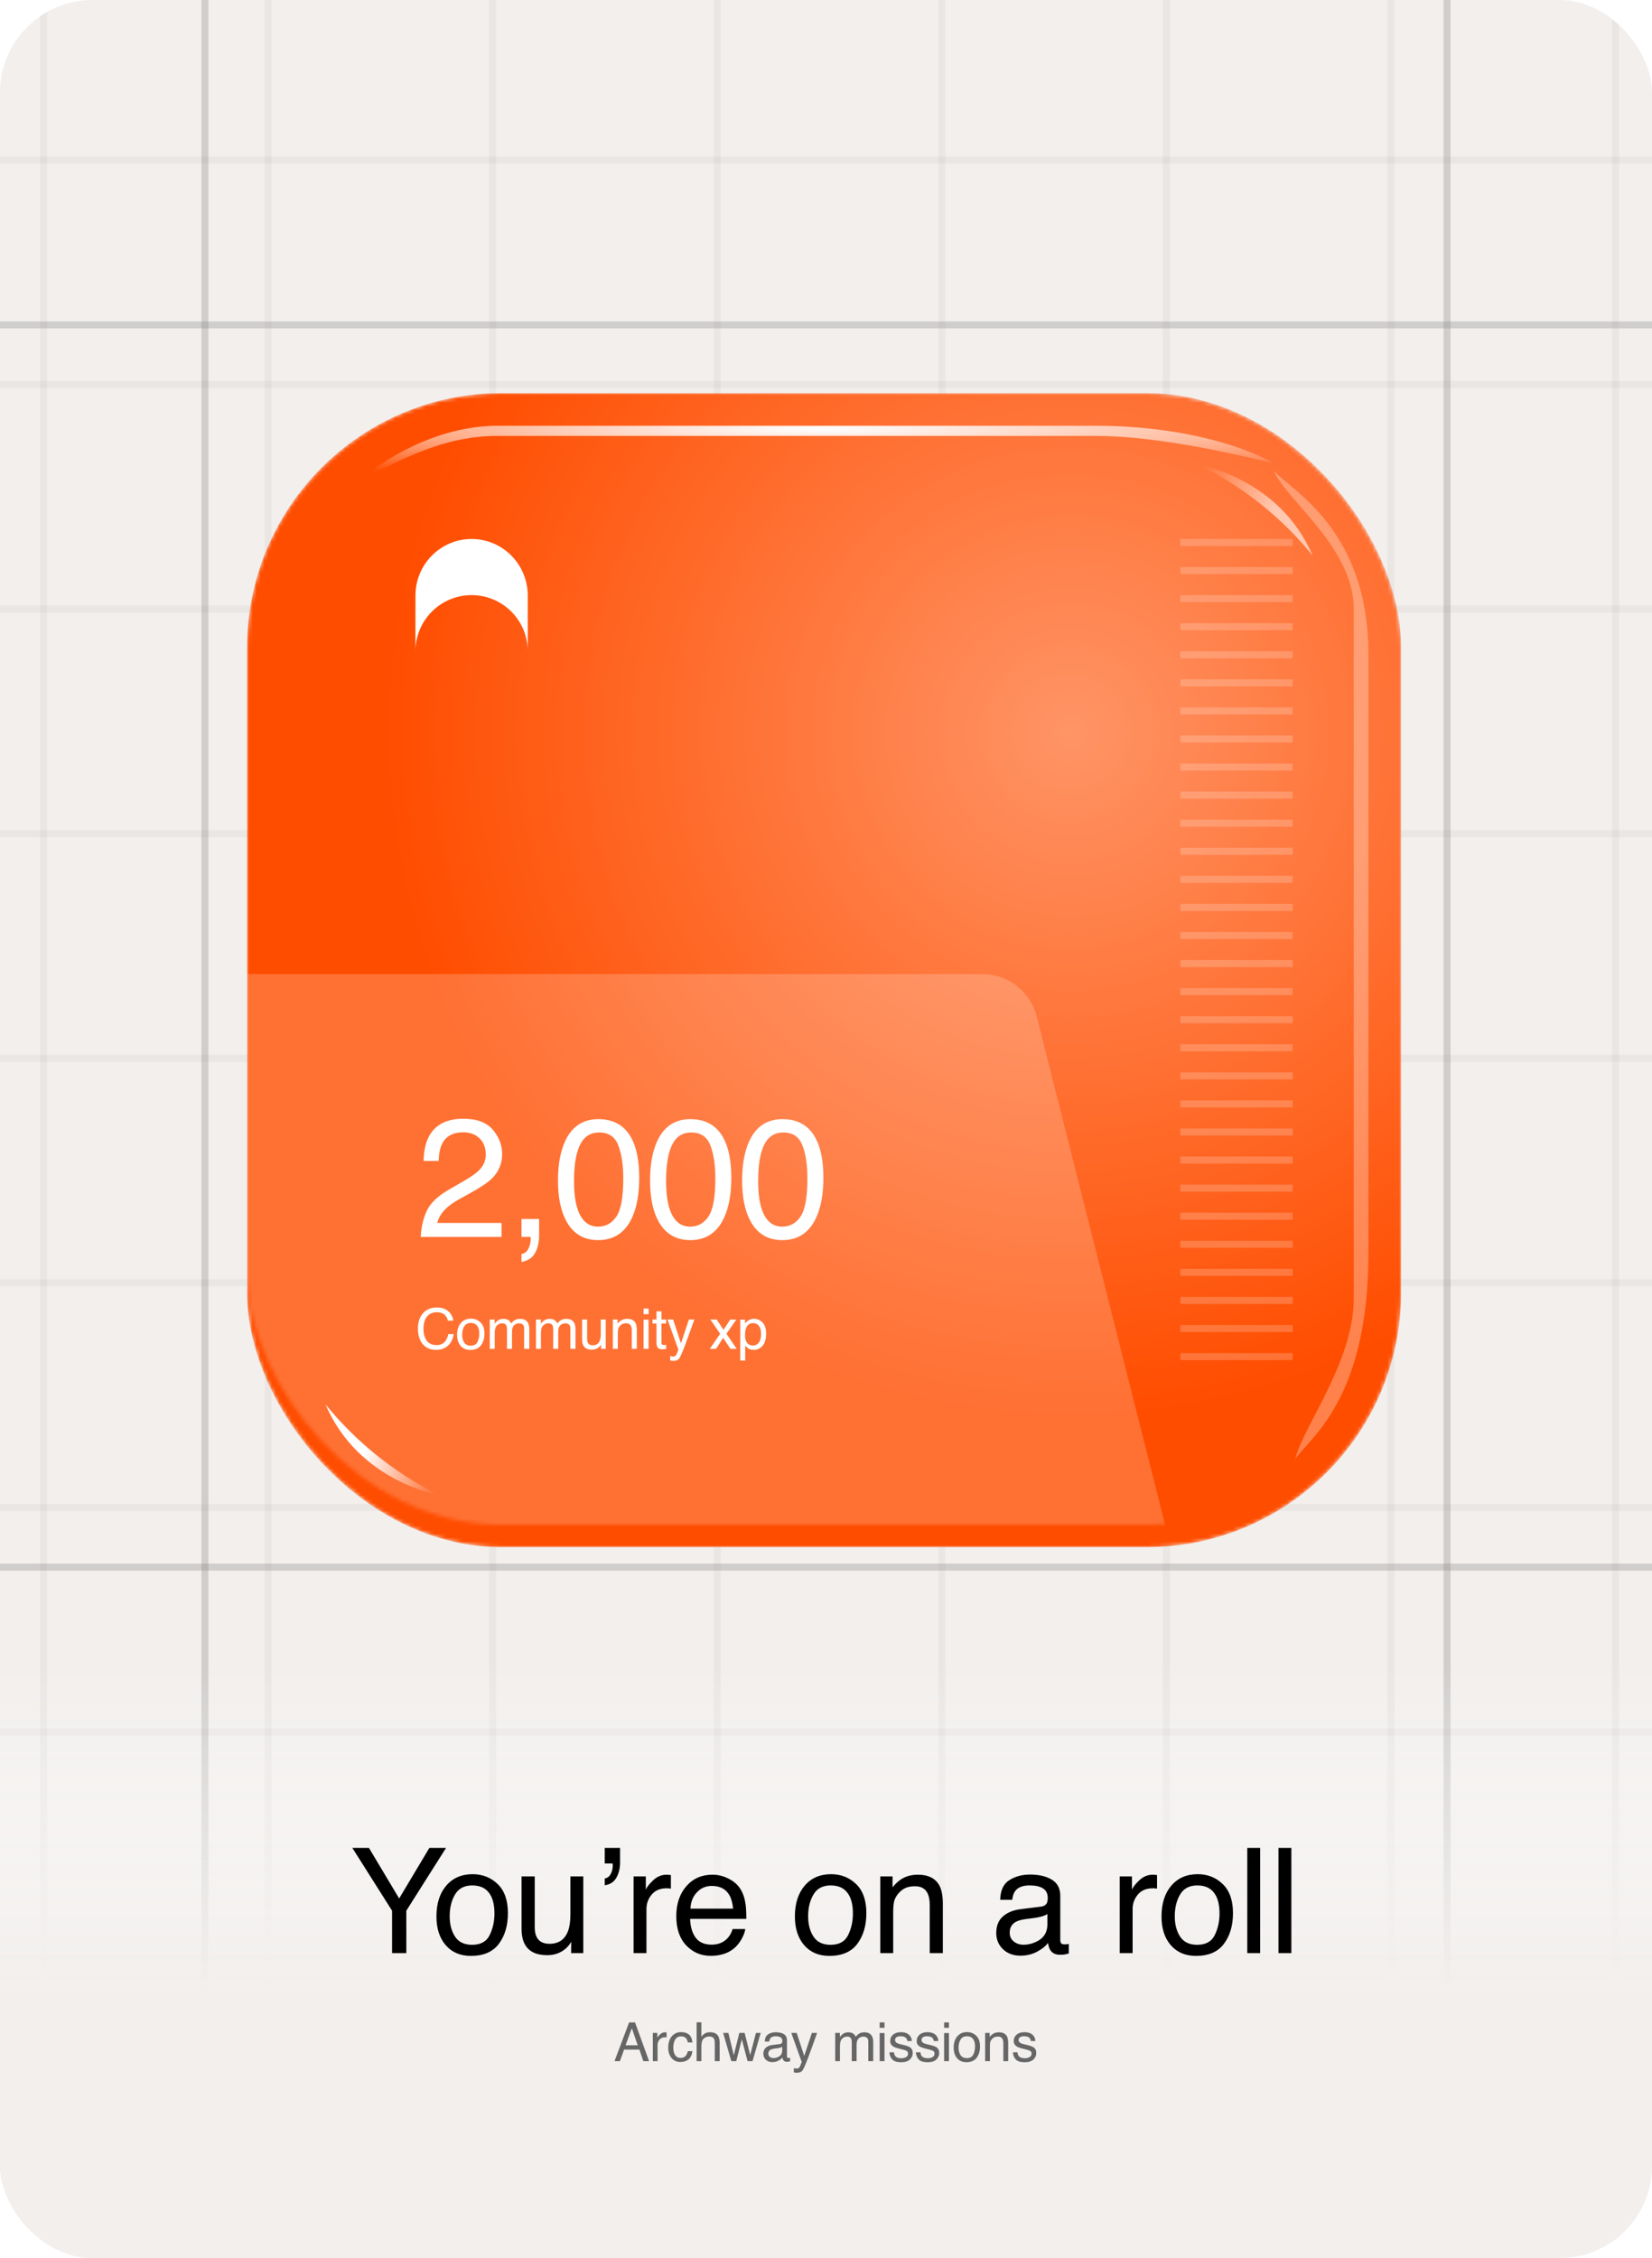 <svg width="428" height="585" viewBox="0 0 428 585" fill="none" xmlns="http://www.w3.org/2000/svg">
<g clip-path="url(#clip0_1501_42355)">
<rect width="428" height="585" rx="24" fill="#F2EFED"/>
<line opacity="0.08" x1="572.182" y1="41.455" x2="-144.182" y2="41.455" stroke="#7F7F7F" stroke-width="1.818"/>
<line opacity="0.08" x1="572.182" y1="99.637" x2="-144.182" y2="99.637" stroke="#7F7F7F" stroke-width="1.818"/>
<line opacity="0.08" x1="572.182" y1="157.819" x2="-144.182" y2="157.819" stroke="#7F7F7F" stroke-width="1.818"/>
<line opacity="0.08" x1="572.182" y1="216" x2="-144.182" y2="216" stroke="#7F7F7F" stroke-width="1.818"/>
<line opacity="0.08" x1="572.182" y1="274.183" x2="-144.182" y2="274.182" stroke="#7F7F7F" stroke-width="1.818"/>
<line opacity="0.08" x1="572.182" y1="332.364" x2="-144.182" y2="332.364" stroke="#7F7F7F" stroke-width="1.818"/>
<line opacity="0.08" x1="572.182" y1="390.546" x2="-144.182" y2="390.546" stroke="#7F7F7F" stroke-width="1.818"/>
<line opacity="0.08" x1="572.182" y1="448.728" x2="-144.182" y2="448.728" stroke="#7F7F7F" stroke-width="1.818"/>
<line opacity="0.08" x1="572.182" y1="506.91" x2="-144.182" y2="506.91" stroke="#7F7F7F" stroke-width="1.818"/>
<line opacity="0.08" x1="11.272" y1="-114" x2="11.272" y2="602.364" stroke="#7F7F7F" stroke-width="1.818"/>
<line opacity="0.08" x1="69.455" y1="-114" x2="69.455" y2="602.364" stroke="#7F7F7F" stroke-width="1.818"/>
<line opacity="0.08" x1="127.637" y1="-114" x2="127.637" y2="602.364" stroke="#7F7F7F" stroke-width="1.818"/>
<line opacity="0.08" x1="185.818" y1="-114" x2="185.818" y2="602.364" stroke="#7F7F7F" stroke-width="1.818"/>
<line opacity="0.08" x1="244" y1="-114" x2="244" y2="602.364" stroke="#7F7F7F" stroke-width="1.818"/>
<line opacity="0.08" x1="302.182" y1="-114" x2="302.182" y2="602.364" stroke="#7F7F7F" stroke-width="1.818"/>
<line opacity="0.08" x1="360.364" y1="-114" x2="360.364" y2="602.364" stroke="#7F7F7F" stroke-width="1.818"/>
<line opacity="0.08" x1="418.546" y1="-114" x2="418.546" y2="602.364" stroke="#7F7F7F" stroke-width="1.818"/>
<line opacity="0.3" x1="-141.454" y1="84.182" x2="574.909" y2="84.182" stroke="#7F7F7F" stroke-width="1.818"/>
<line opacity="0.3" x1="-141.454" y1="406" x2="574.909" y2="406" stroke="#7F7F7F" stroke-width="1.818"/>
<line opacity="0.3" x1="53.091" y1="604.182" x2="53.091" y2="-112.182" stroke="#7F7F7F" stroke-width="1.818"/>
<line opacity="0.3" x1="374.909" y1="604.182" x2="374.909" y2="-112.182" stroke="#7F7F7F" stroke-width="1.818"/>
<g filter="url(#filter0_dii_1501_42355)">
<mask id="mask0_1501_42355" style="mask-type:alpha" maskUnits="userSpaceOnUse" x="64" y="96" width="299" height="299">
<rect x="64" y="96" width="299" height="299" rx="65.99" fill="#FF4D00"/>
</mask>
<g mask="url(#mask0_1501_42355)">
<rect x="64" y="96" width="299" height="299" rx="65.99" fill="#FF4D00"/>
<rect x="64" y="96" width="299" height="299" rx="65.99" fill="url(#paint0_radial_1501_42355)" fill-opacity="0.4"/>
<g opacity="0.3" filter="url(#filter1_f_1501_42355)">
<path d="M354.533 163.742C354.533 131.331 334.58 121.209 330.006 116.147C333.315 123.837 350.737 136.003 350.737 152.062L350.737 330.47C350.737 347.055 337.5 363.854 335.554 372.225C338.766 367.066 354.533 357.333 354.533 318.79L354.533 163.742Z" fill="white"/>
</g>
<g filter="url(#filter2_f_1501_42355)">
<path d="M128.823 104.468C112.939 104.468 98.845 113.617 93.784 118.191C101.473 114.882 113.348 107.096 128.823 107.096H283.871C300.456 107.096 321.343 112.157 329.714 114.104C324.555 110.892 308.165 104.468 283.871 104.468H128.823Z" fill="url(#paint1_radial_1501_42355)"/>
</g>
<g filter="url(#filter3_f_1501_42355)">
<path d="M84.337 358.001C92.908 378.065 113.742 381.484 113.742 381.484L112.782 380.996C101.796 375.405 92.106 367.572 84.337 358.001Z" fill="url(#paint2_linear_1501_42355)"/>
</g>
<g opacity="0.6" filter="url(#filter4_f_1501_42355)">
<path d="M340.084 138.104C331.513 118.041 310.679 114.621 310.679 114.621L311.639 115.11C322.625 120.7 332.315 128.534 340.084 138.104Z" fill="url(#paint3_linear_1501_42355)"/>
</g>
</g>
</g>
<line x1="334.909" y1="140.545" x2="305.818" y2="140.545" stroke="white" stroke-opacity="0.2" stroke-width="1.818"/>
<line x1="334.909" y1="147.818" x2="305.818" y2="147.818" stroke="white" stroke-opacity="0.2" stroke-width="1.818"/>
<line x1="334.909" y1="155.091" x2="305.818" y2="155.091" stroke="white" stroke-opacity="0.2" stroke-width="1.818"/>
<line x1="334.909" y1="162.363" x2="305.818" y2="162.363" stroke="white" stroke-opacity="0.2" stroke-width="1.818"/>
<line x1="334.909" y1="169.636" x2="305.818" y2="169.636" stroke="white" stroke-opacity="0.2" stroke-width="1.818"/>
<line x1="334.909" y1="176.909" x2="305.818" y2="176.909" stroke="white" stroke-opacity="0.2" stroke-width="1.818"/>
<line x1="334.909" y1="184.182" x2="305.818" y2="184.182" stroke="white" stroke-opacity="0.2" stroke-width="1.818"/>
<line x1="334.909" y1="191.455" x2="305.818" y2="191.454" stroke="white" stroke-opacity="0.2" stroke-width="1.818"/>
<line x1="334.909" y1="198.727" x2="305.818" y2="198.727" stroke="white" stroke-opacity="0.2" stroke-width="1.818"/>
<line x1="334.909" y1="206" x2="305.818" y2="206" stroke="white" stroke-opacity="0.2" stroke-width="1.818"/>
<line x1="334.909" y1="213.272" x2="305.818" y2="213.272" stroke="white" stroke-opacity="0.2" stroke-width="1.818"/>
<line x1="334.909" y1="220.545" x2="305.818" y2="220.545" stroke="white" stroke-opacity="0.2" stroke-width="1.818"/>
<line x1="334.909" y1="227.818" x2="305.818" y2="227.818" stroke="white" stroke-opacity="0.2" stroke-width="1.818"/>
<line x1="334.909" y1="235.091" x2="305.818" y2="235.091" stroke="white" stroke-opacity="0.2" stroke-width="1.818"/>
<line x1="334.909" y1="242.363" x2="305.818" y2="242.363" stroke="white" stroke-opacity="0.2" stroke-width="1.818"/>
<line x1="334.909" y1="249.636" x2="305.818" y2="249.636" stroke="white" stroke-opacity="0.2" stroke-width="1.818"/>
<line x1="334.909" y1="256.909" x2="305.818" y2="256.909" stroke="white" stroke-opacity="0.2" stroke-width="1.818"/>
<line x1="334.909" y1="264.182" x2="305.818" y2="264.182" stroke="white" stroke-opacity="0.2" stroke-width="1.818"/>
<line x1="334.909" y1="271.455" x2="305.818" y2="271.454" stroke="white" stroke-opacity="0.2" stroke-width="1.818"/>
<line x1="334.909" y1="278.727" x2="305.818" y2="278.727" stroke="white" stroke-opacity="0.2" stroke-width="1.818"/>
<line x1="334.909" y1="286" x2="305.818" y2="286" stroke="white" stroke-opacity="0.2" stroke-width="1.818"/>
<line x1="334.909" y1="293.272" x2="305.818" y2="293.272" stroke="white" stroke-opacity="0.2" stroke-width="1.818"/>
<line x1="334.909" y1="300.545" x2="305.818" y2="300.545" stroke="white" stroke-opacity="0.2" stroke-width="1.818"/>
<line x1="334.909" y1="307.818" x2="305.818" y2="307.818" stroke="white" stroke-opacity="0.2" stroke-width="1.818"/>
<line x1="334.909" y1="315.091" x2="305.818" y2="315.091" stroke="white" stroke-opacity="0.2" stroke-width="1.818"/>
<line x1="334.909" y1="322.363" x2="305.818" y2="322.363" stroke="white" stroke-opacity="0.2" stroke-width="1.818"/>
<line x1="334.909" y1="329.636" x2="305.818" y2="329.636" stroke="white" stroke-opacity="0.2" stroke-width="1.818"/>
<line x1="334.909" y1="336.909" x2="305.818" y2="336.909" stroke="white" stroke-opacity="0.2" stroke-width="1.818"/>
<line x1="334.909" y1="344.182" x2="305.818" y2="344.182" stroke="white" stroke-opacity="0.2" stroke-width="1.818"/>
<line x1="334.909" y1="351.455" x2="305.818" y2="351.454" stroke="white" stroke-opacity="0.2" stroke-width="1.818"/>
<mask id="mask1_1501_42355" style="mask-type:alpha" maskUnits="userSpaceOnUse" x="64" y="95" width="299" height="300">
<rect x="64" y="95" width="299" height="300" rx="65.64" fill="url(#paint4_linear_1501_42355)"/>
<rect x="64" y="95" width="299" height="300" rx="65.64" fill="url(#paint5_radial_1501_42355)" fill-opacity="0.5"/>
</mask>
<g mask="url(#mask1_1501_42355)">
<g filter="url(#filter5_b_1501_42355)">
<path d="M268.592 263.347C266.961 256.888 261.151 252.363 254.489 252.363H34.909C26.875 252.363 20.363 258.876 20.363 266.909V414.181C20.363 422.215 26.875 428.727 34.909 428.727H291.687C301.165 428.727 308.111 419.808 305.79 410.619L268.592 263.347Z" fill="white" fill-opacity="0.2"/>
</g>
</g>
<path d="M109 320.455C109.142 317.827 109.682 315.54 110.62 313.594C111.571 311.648 113.418 309.879 116.159 308.288L120.25 305.923C122.083 304.858 123.368 303.949 124.107 303.196C125.272 302.017 125.854 300.668 125.854 299.148C125.854 297.372 125.321 295.966 124.256 294.929C123.191 293.878 121.77 293.352 119.995 293.352C117.367 293.352 115.549 294.347 114.54 296.335C114 297.401 113.702 298.878 113.645 300.767H109.746C109.789 298.111 110.279 295.945 111.216 294.269C112.878 291.314 115.811 289.837 120.016 289.837C123.51 289.837 126.06 290.781 127.665 292.671C129.284 294.56 130.094 296.662 130.094 298.977C130.094 301.421 129.235 303.509 127.516 305.242C126.522 306.25 124.739 307.472 122.168 308.906L119.249 310.526C117.857 311.293 116.763 312.024 115.968 312.72C114.547 313.956 113.652 315.327 113.283 316.832H129.945V320.455H109ZM135.112 324.908C136.092 324.737 136.781 324.048 137.179 322.841C137.392 322.202 137.499 321.584 137.499 320.987C137.499 320.888 137.492 320.795 137.477 320.71C137.477 320.639 137.463 320.554 137.435 320.455H135.112V315.81H139.672V320.114C139.672 321.804 139.331 323.288 138.649 324.567C137.967 325.845 136.788 326.634 135.112 326.932V324.908ZM155.003 289.943C158.951 289.943 161.807 291.57 163.568 294.822C164.932 297.337 165.613 300.781 165.613 305.156C165.613 309.304 164.996 312.734 163.76 315.447C161.97 319.34 159.044 321.286 154.981 321.286C151.317 321.286 148.589 319.695 146.799 316.513C145.308 313.857 144.562 310.291 144.562 305.817C144.562 302.351 145.01 299.375 145.905 296.889C147.581 292.259 150.613 289.943 155.003 289.943ZM154.96 317.791C156.949 317.791 158.532 316.911 159.711 315.149C160.89 313.388 161.48 310.107 161.48 305.305C161.48 301.84 161.054 298.992 160.201 296.761C159.349 294.517 157.694 293.395 155.237 293.395C152.978 293.395 151.324 294.46 150.273 296.591C149.236 298.707 148.717 301.832 148.717 305.966C148.717 309.077 149.051 311.577 149.719 313.466C150.741 316.349 152.488 317.791 154.96 317.791ZM178.856 289.943C182.805 289.943 185.66 291.57 187.421 294.822C188.785 297.337 189.467 300.781 189.467 305.156C189.467 309.304 188.849 312.734 187.613 315.447C185.823 319.34 182.897 321.286 178.835 321.286C175.17 321.286 172.443 319.695 170.653 316.513C169.161 313.857 168.416 310.291 168.416 305.817C168.416 302.351 168.863 299.375 169.758 296.889C171.434 292.259 174.467 289.943 178.856 289.943ZM178.813 317.791C180.802 317.791 182.386 316.911 183.565 315.149C184.744 313.388 185.333 310.107 185.333 305.305C185.333 301.84 184.907 298.992 184.055 296.761C183.203 294.517 181.548 293.395 179.09 293.395C176.832 293.395 175.177 294.46 174.126 296.591C173.089 298.707 172.571 301.832 172.571 305.966C172.571 309.077 172.904 311.577 173.572 313.466C174.595 316.349 176.342 317.791 178.813 317.791ZM202.709 289.943C206.658 289.943 209.513 291.57 211.275 294.822C212.638 297.337 213.32 300.781 213.32 305.156C213.32 309.304 212.702 312.734 211.467 315.447C209.677 319.34 206.751 321.286 202.688 321.286C199.023 321.286 196.296 319.695 194.506 316.513C193.015 313.857 192.269 310.291 192.269 305.817C192.269 302.351 192.717 299.375 193.611 296.889C195.288 292.259 198.32 289.943 202.709 289.943ZM202.667 317.791C204.655 317.791 206.239 316.911 207.418 315.149C208.597 313.388 209.187 310.107 209.187 305.305C209.187 301.84 208.761 298.992 207.908 296.761C207.056 294.517 205.401 293.395 202.944 293.395C200.685 293.395 199.03 294.46 197.979 296.591C196.942 298.707 196.424 301.832 196.424 305.966C196.424 309.077 196.758 311.577 197.425 313.466C198.448 316.349 200.195 317.791 202.667 317.791Z" fill="white"/>
<path d="M113.141 338.737C114.462 338.737 115.487 339.085 116.216 339.781C116.945 340.477 117.35 341.268 117.431 342.153H116.053C115.897 341.481 115.584 340.948 115.115 340.555C114.651 340.162 113.998 339.966 113.155 339.966C112.128 339.966 111.297 340.328 110.662 341.053C110.033 341.772 109.718 342.878 109.718 344.369C109.718 345.591 110.002 346.583 110.57 347.345C111.143 348.103 111.995 348.482 113.127 348.482C114.168 348.482 114.962 348.081 115.506 347.281C115.795 346.86 116.01 346.306 116.152 345.619H117.53C117.407 346.718 117 347.639 116.309 348.382C115.48 349.277 114.363 349.724 112.956 349.724C111.744 349.724 110.726 349.358 109.902 348.624C108.818 347.653 108.276 346.154 108.276 344.128C108.276 342.589 108.683 341.327 109.498 340.342C110.378 339.272 111.593 338.737 113.141 338.737ZM121.959 348.631C122.806 348.631 123.386 348.311 123.699 347.672C124.016 347.028 124.175 346.313 124.175 345.527C124.175 344.817 124.061 344.239 123.834 343.794C123.474 343.093 122.853 342.743 121.973 342.743C121.192 342.743 120.623 343.041 120.268 343.638C119.913 344.234 119.736 344.954 119.736 345.797C119.736 346.607 119.913 347.281 120.268 347.821C120.623 348.361 121.187 348.631 121.959 348.631ZM122.008 341.628C122.988 341.628 123.817 341.955 124.494 342.608C125.171 343.261 125.51 344.223 125.51 345.492C125.51 346.718 125.211 347.731 124.615 348.531C124.018 349.331 123.093 349.732 121.838 349.732C120.791 349.732 119.96 349.379 119.345 348.673C118.729 347.963 118.422 347.011 118.422 345.818C118.422 344.54 118.746 343.522 119.395 342.764C120.043 342.007 120.915 341.628 122.008 341.628ZM126.891 341.848H128.155V342.928C128.458 342.554 128.733 342.281 128.979 342.111C129.401 341.822 129.879 341.678 130.414 341.678C131.02 341.678 131.508 341.827 131.877 342.125C132.085 342.295 132.275 342.546 132.445 342.878C132.729 342.471 133.063 342.17 133.447 341.976C133.83 341.777 134.261 341.678 134.739 341.678C135.762 341.678 136.458 342.047 136.827 342.786C137.026 343.183 137.126 343.718 137.126 344.391V349.455H135.798V344.17C135.798 343.664 135.67 343.316 135.414 343.126C135.163 342.937 134.855 342.842 134.491 342.842C133.989 342.842 133.556 343.01 133.191 343.347C132.831 343.683 132.651 344.244 132.651 345.03V349.455H131.351V344.49C131.351 343.974 131.29 343.598 131.167 343.361C130.973 343.006 130.61 342.828 130.08 342.828C129.597 342.828 129.157 343.015 128.759 343.389C128.366 343.763 128.17 344.44 128.17 345.42V349.455H126.891V341.848ZM138.862 341.848H140.126V342.928C140.43 342.554 140.704 342.281 140.95 342.111C141.372 341.822 141.85 341.678 142.385 341.678C142.991 341.678 143.479 341.827 143.848 342.125C144.056 342.295 144.246 342.546 144.416 342.878C144.7 342.471 145.034 342.17 145.418 341.976C145.801 341.777 146.232 341.678 146.71 341.678C147.733 341.678 148.429 342.047 148.798 342.786C148.997 343.183 149.097 343.718 149.097 344.391V349.455H147.769V344.17C147.769 343.664 147.641 343.316 147.385 343.126C147.134 342.937 146.826 342.842 146.462 342.842C145.96 342.842 145.527 343.01 145.162 343.347C144.802 343.683 144.622 344.244 144.622 345.03V349.455H143.323V344.49C143.323 343.974 143.261 343.598 143.138 343.361C142.944 343.006 142.582 342.828 142.051 342.828C141.568 342.828 141.128 343.015 140.73 343.389C140.337 343.763 140.141 344.44 140.141 345.42V349.455H138.862V341.848ZM152.112 341.848V346.898C152.112 347.286 152.173 347.603 152.296 347.849C152.524 348.304 152.947 348.531 153.568 348.531C154.458 348.531 155.064 348.134 155.386 347.338C155.561 346.912 155.649 346.327 155.649 345.584V341.848H156.927V349.455H155.72L155.734 348.332C155.568 348.621 155.362 348.865 155.116 349.064C154.628 349.462 154.036 349.661 153.34 349.661C152.256 349.661 151.517 349.298 151.125 348.574C150.911 348.186 150.805 347.667 150.805 347.019V341.848H152.112ZM158.784 341.848H159.999V342.928C160.359 342.483 160.74 342.163 161.142 341.969C161.545 341.775 161.992 341.678 162.485 341.678C163.564 341.678 164.293 342.054 164.672 342.807C164.881 343.219 164.985 343.808 164.985 344.575V349.455H163.685V344.661C163.685 344.197 163.616 343.822 163.479 343.538C163.252 343.065 162.84 342.828 162.243 342.828C161.94 342.828 161.692 342.859 161.498 342.92C161.147 343.025 160.839 343.233 160.574 343.545C160.361 343.796 160.221 344.057 160.155 344.327C160.094 344.592 160.063 344.973 160.063 345.47V349.455H158.784V341.848ZM166.736 341.884H168.035V349.455H166.736V341.884ZM166.736 339.021H168.035V340.47H166.736V339.021ZM170.084 339.724H171.377V341.848H172.592V342.892H171.377V347.857C171.377 348.122 171.467 348.299 171.647 348.389C171.746 348.441 171.912 348.467 172.144 348.467C172.206 348.467 172.272 348.467 172.343 348.467C172.414 348.463 172.497 348.456 172.592 348.446V349.455C172.445 349.497 172.291 349.528 172.13 349.547C171.974 349.566 171.803 349.575 171.619 349.575C171.022 349.575 170.617 349.424 170.404 349.121C170.191 348.813 170.084 348.415 170.084 347.928V342.892H169.055V341.848H170.084V339.724ZM178.483 341.848H179.896C179.716 342.336 179.316 343.448 178.696 345.186C178.232 346.493 177.844 347.558 177.531 348.382C176.793 350.323 176.272 351.507 175.969 351.933C175.666 352.359 175.145 352.572 174.406 352.572C174.226 352.572 174.087 352.565 173.987 352.551C173.893 352.537 173.774 352.511 173.632 352.473V351.308C173.855 351.37 174.016 351.408 174.115 351.422C174.215 351.436 174.302 351.443 174.378 351.443C174.615 351.443 174.787 351.403 174.896 351.322C175.01 351.247 175.105 351.152 175.18 351.038C175.204 351.001 175.289 350.806 175.436 350.456C175.583 350.106 175.689 349.845 175.756 349.675L172.943 341.848H174.392L176.43 348.041L178.483 341.848ZM184.037 341.848H185.692L187.439 344.526L189.208 341.848L190.763 341.884L188.199 345.555L190.877 349.455H189.243L187.354 346.599L185.522 349.455H183.902L186.58 345.555L184.037 341.848ZM195.099 348.595C195.696 348.595 196.191 348.347 196.584 347.849C196.981 347.348 197.18 346.599 197.18 345.605C197.18 344.999 197.093 344.478 196.917 344.043C196.586 343.205 195.98 342.786 195.099 342.786C194.214 342.786 193.608 343.228 193.281 344.114C193.106 344.587 193.018 345.188 193.018 345.918C193.018 346.505 193.106 347.004 193.281 347.416C193.612 348.202 194.219 348.595 195.099 348.595ZM191.79 341.884H193.032V342.892C193.288 342.546 193.567 342.279 193.871 342.09C194.301 341.805 194.808 341.663 195.39 341.663C196.252 341.663 196.984 341.995 197.585 342.658C198.186 343.316 198.487 344.258 198.487 345.484C198.487 347.142 198.054 348.325 197.187 349.036C196.638 349.485 195.999 349.71 195.27 349.71C194.697 349.71 194.216 349.585 193.828 349.334C193.601 349.192 193.347 348.948 193.068 348.602V352.487H191.79V341.884Z" fill="white"/>
<path d="M107.637 154.299C107.637 146.201 114.149 139.637 122.182 139.637C130.215 139.637 136.728 146.201 136.728 154.299V168.713C136.72 160.687 130.211 154.182 122.182 154.182C114.149 154.182 107.637 160.694 107.637 168.728L107.637 154.299Z" fill="white"/>
<rect width="428" height="154" transform="translate(0 431)" fill="url(#paint6_linear_1501_42355)"/>
<path d="M91.279 478.743H95.584L103.414 491.843L111.244 478.743H115.567L105.27 495.016V506H101.577V495.016L91.279 478.743ZM122.312 503.848C124.527 503.848 126.042 503.013 126.858 501.343C127.687 499.66 128.101 497.793 128.101 495.739C128.101 493.884 127.805 492.375 127.211 491.212C126.271 489.381 124.65 488.466 122.349 488.466C120.308 488.466 118.824 489.245 117.896 490.804C116.969 492.362 116.505 494.243 116.505 496.444C116.505 498.56 116.969 500.322 117.896 501.732C118.824 503.143 120.296 503.848 122.312 503.848ZM122.442 485.553C125.003 485.553 127.168 486.406 128.936 488.113C130.705 489.82 131.59 492.331 131.59 495.646C131.59 498.85 130.81 501.497 129.252 503.588C127.693 505.678 125.275 506.724 121.997 506.724C119.263 506.724 117.092 505.802 115.484 503.959C113.876 502.104 113.072 499.617 113.072 496.5C113.072 493.16 113.919 490.501 115.614 488.521C117.309 486.542 119.585 485.553 122.442 485.553ZM138.539 486.128V499.32C138.539 500.335 138.7 501.163 139.021 501.807C139.615 502.994 140.722 503.588 142.343 503.588C144.668 503.588 146.251 502.549 147.093 500.471C147.55 499.357 147.779 497.83 147.779 495.888V486.128H151.119V506H147.965L148.002 503.068C147.569 503.823 147.031 504.46 146.387 504.979C145.113 506.019 143.567 506.538 141.749 506.538C138.916 506.538 136.986 505.592 135.96 503.699C135.403 502.685 135.125 501.33 135.125 499.636V486.128H138.539ZM156.676 486.666C157.357 486.555 157.87 486.171 158.216 485.516C158.575 484.86 158.755 484.105 158.755 483.252C158.755 483.165 158.748 483.091 158.736 483.029C158.736 482.955 158.724 482.875 158.699 482.788H156.676V478.743H160.647V482.473C160.647 484.056 160.319 485.404 159.664 486.518C159.008 487.618 158.012 488.249 156.676 488.41V486.666ZM164.145 486.128H167.318V489.561C167.578 488.893 168.215 488.082 169.229 487.13C170.243 486.165 171.412 485.683 172.736 485.683C172.798 485.683 172.903 485.689 173.051 485.701C173.2 485.714 173.453 485.738 173.812 485.775V489.301C173.614 489.264 173.429 489.239 173.255 489.227C173.095 489.214 172.915 489.208 172.717 489.208C171.035 489.208 169.742 489.752 168.839 490.841C167.936 491.917 167.485 493.16 167.485 494.57V506H164.145V486.128ZM184.602 485.683C186.012 485.683 187.379 486.017 188.703 486.685C190.026 487.34 191.034 488.194 191.727 489.245C192.395 490.247 192.84 491.416 193.063 492.752C193.261 493.667 193.36 495.127 193.36 497.131H178.794C178.856 499.147 179.332 500.768 180.223 501.992C181.114 503.204 182.493 503.811 184.361 503.811C186.105 503.811 187.496 503.235 188.536 502.085C189.129 501.417 189.55 500.644 189.797 499.766H193.081C192.995 500.495 192.704 501.312 192.209 502.215C191.727 503.105 191.183 503.835 190.577 504.404C189.562 505.394 188.307 506.062 186.81 506.408C186.006 506.606 185.097 506.705 184.082 506.705C181.608 506.705 179.512 505.808 177.792 504.015C176.073 502.209 175.213 499.685 175.213 496.444C175.213 493.253 176.079 490.661 177.811 488.67C179.543 486.678 181.806 485.683 184.602 485.683ZM189.927 494.478C189.791 493.03 189.476 491.874 188.981 491.008C188.065 489.4 186.538 488.596 184.398 488.596C182.864 488.596 181.578 489.152 180.538 490.266C179.499 491.367 178.949 492.771 178.887 494.478H189.927ZM215.181 503.848C217.395 503.848 218.91 503.013 219.727 501.343C220.555 499.66 220.97 497.793 220.97 495.739C220.97 493.884 220.673 492.375 220.079 491.212C219.139 489.381 217.519 488.466 215.218 488.466C213.177 488.466 211.693 489.245 210.765 490.804C209.837 492.362 209.373 494.243 209.373 496.444C209.373 498.56 209.837 500.322 210.765 501.732C211.693 503.143 213.165 503.848 215.181 503.848ZM215.311 485.553C217.871 485.553 220.036 486.406 221.805 488.113C223.574 489.82 224.458 492.331 224.458 495.646C224.458 498.85 223.679 501.497 222.12 503.588C220.562 505.678 218.143 506.724 214.865 506.724C212.132 506.724 209.961 505.802 208.353 503.959C206.745 502.104 205.941 499.617 205.941 496.5C205.941 493.16 206.788 490.501 208.483 488.521C210.177 486.542 212.453 485.553 215.311 485.553ZM228.067 486.128H231.24V488.948C232.18 487.785 233.176 486.951 234.228 486.443C235.279 485.936 236.448 485.683 237.734 485.683C240.555 485.683 242.46 486.666 243.449 488.633C243.994 489.709 244.266 491.249 244.266 493.253V506H240.87V493.476C240.87 492.263 240.691 491.286 240.332 490.544C239.738 489.307 238.662 488.688 237.104 488.688C236.312 488.688 235.662 488.769 235.155 488.93C234.24 489.202 233.436 489.746 232.743 490.562C232.187 491.218 231.822 491.898 231.648 492.604C231.488 493.296 231.407 494.292 231.407 495.591V506H228.067V486.128ZM261.596 500.712C261.596 501.677 261.949 502.438 262.654 502.994C263.359 503.551 264.194 503.829 265.159 503.829C266.334 503.829 267.472 503.557 268.573 503.013C270.429 502.11 271.356 500.632 271.356 498.578V495.888C270.948 496.147 270.422 496.364 269.779 496.537C269.136 496.71 268.505 496.834 267.887 496.908L265.864 497.168C264.652 497.329 263.743 497.582 263.137 497.929C262.11 498.51 261.596 499.438 261.596 500.712ZM269.686 493.958C270.453 493.859 270.967 493.537 271.226 492.993C271.375 492.696 271.449 492.27 271.449 491.713C271.449 490.575 271.041 489.752 270.224 489.245C269.42 488.726 268.264 488.466 266.755 488.466C265.011 488.466 263.774 488.936 263.044 489.876C262.636 490.396 262.37 491.169 262.246 492.195H259.129C259.191 489.746 259.982 488.045 261.504 487.093C263.038 486.128 264.813 485.646 266.829 485.646C269.167 485.646 271.066 486.091 272.525 486.981C273.972 487.872 274.696 489.257 274.696 491.138V502.586C274.696 502.932 274.764 503.211 274.9 503.421C275.049 503.631 275.352 503.736 275.809 503.736C275.958 503.736 276.125 503.73 276.31 503.718C276.496 503.693 276.694 503.662 276.904 503.625V506.093C276.385 506.241 275.989 506.334 275.717 506.371C275.444 506.408 275.073 506.427 274.603 506.427C273.453 506.427 272.618 506.019 272.098 505.202C271.826 504.769 271.635 504.157 271.523 503.365C270.843 504.256 269.866 505.029 268.592 505.685C267.318 506.34 265.914 506.668 264.38 506.668C262.537 506.668 261.027 506.111 259.852 504.998C258.69 503.872 258.108 502.468 258.108 500.786C258.108 498.943 258.683 497.514 259.834 496.5C260.984 495.486 262.493 494.861 264.361 494.626L269.686 493.958ZM290.097 486.128H293.27V489.561C293.53 488.893 294.167 488.082 295.181 487.13C296.196 486.165 297.364 485.683 298.688 485.683C298.75 485.683 298.855 485.689 299.003 485.701C299.152 485.714 299.405 485.738 299.764 485.775V489.301C299.566 489.264 299.381 489.239 299.208 489.227C299.047 489.214 298.867 489.208 298.669 489.208C296.987 489.208 295.695 489.752 294.792 490.841C293.889 491.917 293.437 493.16 293.437 494.57V506H290.097V486.128ZM310.164 503.848C312.379 503.848 313.894 503.013 314.71 501.343C315.539 499.66 315.954 497.793 315.954 495.739C315.954 493.884 315.657 492.375 315.063 491.212C314.123 489.381 312.502 488.466 310.202 488.466C308.161 488.466 306.676 489.245 305.748 490.804C304.821 492.362 304.357 494.243 304.357 496.444C304.357 498.56 304.821 500.322 305.748 501.732C306.676 503.143 308.148 503.848 310.164 503.848ZM310.294 485.553C312.855 485.553 315.02 486.406 316.789 488.113C318.557 489.82 319.442 492.331 319.442 495.646C319.442 498.85 318.663 501.497 317.104 503.588C315.545 505.678 313.127 506.724 309.849 506.724C307.115 506.724 304.944 505.802 303.336 503.959C301.728 502.104 300.924 499.617 300.924 496.5C300.924 493.16 301.772 490.501 303.466 488.521C305.161 486.542 307.437 485.553 310.294 485.553ZM323.144 478.743H326.484V506H323.144V478.743ZM331.225 478.743H334.565V506H331.225V478.743Z" fill="black"/>
<path d="M165.221 529.885L163.696 525.448L162.076 529.885H165.221ZM162.985 523.958H164.523L168.167 534H166.677L165.658 530.992H161.687L160.6 534H159.205L162.985 523.958ZM169.134 526.679H170.303V527.943C170.399 527.697 170.634 527.399 171.007 527.048C171.381 526.692 171.812 526.515 172.299 526.515C172.322 526.515 172.361 526.517 172.416 526.521C172.47 526.526 172.564 526.535 172.696 526.549V527.848C172.623 527.834 172.555 527.825 172.491 527.82C172.432 527.816 172.366 527.813 172.293 527.813C171.673 527.813 171.197 528.014 170.864 528.415C170.531 528.812 170.365 529.27 170.365 529.789V534H169.134V526.679ZM176.446 526.467C177.27 526.467 177.94 526.667 178.455 527.068C178.975 527.469 179.287 528.16 179.392 529.14H178.196C178.123 528.688 177.956 528.315 177.697 528.019C177.437 527.718 177.02 527.567 176.446 527.567C175.662 527.567 175.101 527.95 174.764 528.716C174.545 529.213 174.436 529.826 174.436 530.555C174.436 531.288 174.591 531.906 174.901 532.407C175.211 532.909 175.698 533.159 176.364 533.159C176.874 533.159 177.277 533.004 177.574 532.694C177.874 532.38 178.082 531.951 178.196 531.409H179.392C179.255 532.38 178.913 533.091 178.366 533.542C177.82 533.989 177.12 534.212 176.268 534.212C175.311 534.212 174.547 533.863 173.978 533.166C173.408 532.464 173.123 531.589 173.123 530.541C173.123 529.256 173.435 528.256 174.06 527.54C174.684 526.825 175.479 526.467 176.446 526.467ZM180.482 523.924H181.713V527.67C182.004 527.301 182.267 527.041 182.499 526.891C182.895 526.631 183.39 526.501 183.982 526.501C185.044 526.501 185.764 526.872 186.142 527.615C186.348 528.021 186.45 528.584 186.45 529.304V534H185.185V529.386C185.185 528.848 185.117 528.454 184.98 528.203C184.757 527.802 184.338 527.602 183.723 527.602C183.212 527.602 182.75 527.777 182.335 528.128C181.92 528.479 181.713 529.142 181.713 530.117V534H180.482V523.924ZM188.703 526.679L190.111 532.448L191.54 526.679H192.92L194.356 532.414L195.853 526.679H197.084L194.958 534H193.679L192.189 528.333L190.747 534H189.468L187.356 526.679H188.703ZM199.056 532.052C199.056 532.407 199.186 532.688 199.446 532.893C199.705 533.098 200.013 533.2 200.368 533.2C200.801 533.2 201.221 533.1 201.626 532.899C202.31 532.567 202.652 532.022 202.652 531.266V530.274C202.501 530.37 202.307 530.45 202.071 530.514C201.834 530.577 201.601 530.623 201.373 530.65L200.628 530.746C200.182 530.805 199.847 530.899 199.623 531.026C199.245 531.241 199.056 531.582 199.056 532.052ZM202.036 529.563C202.319 529.527 202.508 529.409 202.604 529.208C202.658 529.099 202.686 528.941 202.686 528.736C202.686 528.317 202.535 528.014 202.235 527.827C201.938 527.636 201.512 527.54 200.956 527.54C200.314 527.54 199.858 527.713 199.589 528.06C199.439 528.251 199.341 528.536 199.295 528.914H198.147C198.169 528.012 198.461 527.385 199.022 527.034C199.587 526.679 200.241 526.501 200.984 526.501C201.845 526.501 202.544 526.665 203.082 526.993C203.615 527.321 203.882 527.832 203.882 528.524V532.742C203.882 532.87 203.907 532.972 203.957 533.05C204.012 533.127 204.124 533.166 204.292 533.166C204.347 533.166 204.408 533.164 204.477 533.159C204.545 533.15 204.618 533.139 204.696 533.125V534.034C204.504 534.089 204.358 534.123 204.258 534.137C204.158 534.15 204.021 534.157 203.848 534.157C203.424 534.157 203.116 534.007 202.925 533.706C202.825 533.547 202.754 533.321 202.713 533.029C202.462 533.357 202.102 533.642 201.633 533.884C201.164 534.125 200.646 534.246 200.081 534.246C199.402 534.246 198.846 534.041 198.413 533.631C197.985 533.216 197.771 532.699 197.771 532.079C197.771 531.4 197.983 530.874 198.406 530.5C198.83 530.126 199.386 529.896 200.074 529.81L202.036 529.563ZM210.339 526.679H211.699C211.526 527.148 211.141 528.219 210.544 529.892C210.097 531.149 209.723 532.175 209.423 532.968C208.712 534.836 208.21 535.976 207.919 536.386C207.627 536.796 207.126 537.001 206.415 537.001C206.242 537.001 206.107 536.994 206.012 536.98C205.92 536.967 205.806 536.942 205.67 536.905V535.784C205.884 535.843 206.039 535.88 206.135 535.894C206.23 535.907 206.315 535.914 206.388 535.914C206.615 535.914 206.782 535.875 206.887 535.798C206.996 535.725 207.087 535.634 207.16 535.524C207.183 535.488 207.265 535.301 207.406 534.964C207.547 534.627 207.65 534.376 207.714 534.212L205.007 526.679H206.401L208.363 532.64L210.339 526.679ZM216.382 526.679H217.599V527.718C217.89 527.358 218.155 527.096 218.392 526.932C218.797 526.654 219.258 526.515 219.773 526.515C220.356 526.515 220.825 526.658 221.181 526.945C221.381 527.109 221.564 527.351 221.728 527.67C222.001 527.278 222.322 526.989 222.692 526.802C223.061 526.61 223.475 526.515 223.936 526.515C224.92 526.515 225.59 526.87 225.945 527.581C226.137 527.964 226.233 528.479 226.233 529.126V534H224.954V528.914C224.954 528.426 224.831 528.091 224.585 527.909C224.344 527.727 224.047 527.636 223.696 527.636C223.213 527.636 222.796 527.798 222.445 528.121C222.099 528.445 221.926 528.985 221.926 529.741V534H220.675V529.222C220.675 528.725 220.616 528.363 220.497 528.135C220.31 527.793 219.962 527.622 219.451 527.622C218.986 527.622 218.563 527.802 218.18 528.162C217.802 528.522 217.612 529.174 217.612 530.117V534H216.382V526.679ZM227.904 526.713H229.155V534H227.904V526.713ZM227.904 523.958H229.155V525.353H227.904V523.958ZM231.613 531.703C231.649 532.113 231.752 532.428 231.92 532.646C232.23 533.043 232.768 533.241 233.534 533.241C233.989 533.241 234.39 533.143 234.737 532.947C235.083 532.747 235.256 532.439 235.256 532.024C235.256 531.71 235.117 531.471 234.839 531.307C234.662 531.206 234.311 531.09 233.787 530.958L232.809 530.712C232.185 530.557 231.724 530.384 231.428 530.192C230.899 529.86 230.635 529.399 230.635 528.812C230.635 528.119 230.884 527.558 231.38 527.13C231.882 526.701 232.554 526.487 233.397 526.487C234.5 526.487 235.295 526.811 235.783 527.458C236.088 527.868 236.236 528.31 236.227 528.784H235.065C235.042 528.506 234.944 528.253 234.771 528.025C234.488 527.702 233.998 527.54 233.301 527.54C232.836 527.54 232.483 527.629 232.242 527.807C232.005 527.984 231.886 528.219 231.886 528.511C231.886 528.83 232.043 529.085 232.358 529.276C232.54 529.39 232.809 529.491 233.164 529.577L233.978 529.775C234.862 529.99 235.454 530.197 235.755 530.397C236.234 530.712 236.473 531.206 236.473 531.881C236.473 532.533 236.225 533.095 235.728 533.569C235.236 534.043 234.484 534.28 233.472 534.28C232.383 534.28 231.61 534.034 231.155 533.542C230.704 533.045 230.462 532.432 230.43 531.703H231.613ZM238.473 531.703C238.509 532.113 238.612 532.428 238.78 532.646C239.09 533.043 239.628 533.241 240.394 533.241C240.849 533.241 241.25 533.143 241.597 532.947C241.943 532.747 242.116 532.439 242.116 532.024C242.116 531.71 241.977 531.471 241.699 531.307C241.522 531.206 241.171 531.09 240.647 530.958L239.669 530.712C239.045 530.557 238.584 530.384 238.288 530.192C237.759 529.86 237.495 529.399 237.495 528.812C237.495 528.119 237.744 527.558 238.24 527.13C238.742 526.701 239.414 526.487 240.257 526.487C241.36 526.487 242.155 526.811 242.643 527.458C242.948 527.868 243.096 528.31 243.087 528.784H241.925C241.902 528.506 241.804 528.253 241.631 528.025C241.348 527.702 240.858 527.54 240.161 527.54C239.696 527.54 239.343 527.629 239.102 527.807C238.865 527.984 238.746 528.219 238.746 528.511C238.746 528.83 238.903 529.085 239.218 529.276C239.4 529.39 239.669 529.491 240.024 529.577L240.838 529.775C241.722 529.99 242.314 530.197 242.615 530.397C243.094 530.712 243.333 531.206 243.333 531.881C243.333 532.533 243.085 533.095 242.588 533.569C242.096 534.043 241.344 534.28 240.332 534.28C239.243 534.28 238.47 534.034 238.015 533.542C237.564 533.045 237.322 532.432 237.29 531.703H238.473ZM244.601 526.713H245.852V534H244.601V526.713ZM244.601 523.958H245.852V525.353H244.601V523.958ZM250.484 533.207C251.299 533.207 251.858 532.899 252.159 532.284C252.464 531.664 252.617 530.976 252.617 530.22C252.617 529.536 252.507 528.98 252.288 528.552C251.942 527.877 251.345 527.54 250.497 527.54C249.745 527.54 249.199 527.827 248.857 528.401C248.515 528.976 248.344 529.668 248.344 530.479C248.344 531.259 248.515 531.908 248.857 532.428C249.199 532.947 249.741 533.207 250.484 533.207ZM250.532 526.467C251.475 526.467 252.272 526.781 252.924 527.41C253.576 528.039 253.902 528.964 253.902 530.186C253.902 531.366 253.615 532.341 253.04 533.111C252.466 533.882 251.575 534.267 250.368 534.267C249.36 534.267 248.561 533.927 247.968 533.248C247.376 532.564 247.079 531.648 247.079 530.5C247.079 529.27 247.392 528.29 248.016 527.561C248.64 526.831 249.479 526.467 250.532 526.467ZM255.231 526.679H256.4V527.718C256.747 527.289 257.114 526.982 257.501 526.795C257.888 526.608 258.319 526.515 258.793 526.515C259.832 526.515 260.534 526.877 260.898 527.602C261.099 527.998 261.199 528.565 261.199 529.304V534H259.948V529.386C259.948 528.939 259.882 528.579 259.75 528.306C259.531 527.85 259.135 527.622 258.561 527.622C258.269 527.622 258.03 527.652 257.843 527.711C257.505 527.811 257.209 528.012 256.954 528.312C256.749 528.554 256.615 528.805 256.551 529.064C256.491 529.32 256.462 529.687 256.462 530.165V534H255.231V526.679ZM263.616 531.703C263.652 532.113 263.755 532.428 263.923 532.646C264.233 533.043 264.771 533.241 265.537 533.241C265.992 533.241 266.393 533.143 266.74 532.947C267.086 532.747 267.259 532.439 267.259 532.024C267.259 531.71 267.12 531.471 266.842 531.307C266.665 531.206 266.314 531.09 265.79 530.958L264.812 530.712C264.188 530.557 263.727 530.384 263.431 530.192C262.903 529.86 262.638 529.399 262.638 528.812C262.638 528.119 262.887 527.558 263.383 527.13C263.885 526.701 264.557 526.487 265.4 526.487C266.503 526.487 267.298 526.811 267.786 527.458C268.091 527.868 268.239 528.31 268.23 528.784H267.068C267.045 528.506 266.947 528.253 266.774 528.025C266.491 527.702 266.002 527.54 265.304 527.54C264.839 527.54 264.486 527.629 264.245 527.807C264.008 527.984 263.889 528.219 263.889 528.511C263.889 528.83 264.046 529.085 264.361 529.276C264.543 529.39 264.812 529.491 265.168 529.577L265.981 529.775C266.865 529.99 267.458 530.197 267.758 530.397C268.237 530.712 268.476 531.206 268.476 531.881C268.476 532.533 268.228 533.095 267.731 533.569C267.239 534.043 266.487 534.28 265.475 534.28C264.386 534.28 263.614 534.034 263.158 533.542C262.707 533.045 262.465 532.432 262.433 531.703H263.616Z" fill="#666666"/>
</g>
<defs>
<filter id="filter0_dii_1501_42355" x="11.441" y="60.961" width="392.438" height="392.438" filterUnits="userSpaceOnUse" color-interpolation-filters="sRGB">
<feFlood flood-opacity="0" result="BackgroundImageFix"/>
<feColorMatrix in="SourceAlpha" type="matrix" values="0 0 0 0 0 0 0 0 0 0 0 0 0 0 0 0 0 0 127 0" result="hardAlpha"/>
<feOffset dx="-5.84" dy="11.68"/>
<feGaussianBlur stdDeviation="23.359"/>
<feComposite in2="hardAlpha" operator="out"/>
<feColorMatrix type="matrix" values="0 0 0 0 0.09 0 0 0 0 0.106 0 0 0 0 0.129 0 0 0 0.2 0"/>
<feBlend mode="normal" in2="BackgroundImageFix" result="effect1_dropShadow_1501_42355"/>
<feBlend mode="normal" in="SourceGraphic" in2="effect1_dropShadow_1501_42355" result="shape"/>
<feColorMatrix in="SourceAlpha" type="matrix" values="0 0 0 0 0 0 0 0 0 0 0 0 0 0 0 0 0 0 127 0" result="hardAlpha"/>
<feOffset dx="11.68" dy="-11.68"/>
<feGaussianBlur stdDeviation="8.76"/>
<feComposite in2="hardAlpha" operator="arithmetic" k2="-1" k3="1"/>
<feColorMatrix type="matrix" values="0 0 0 0 0.78 0 0 0 0 0.243 0 0 0 0 0.012 0 0 0 0.7 0"/>
<feBlend mode="normal" in2="shape" result="effect2_innerShadow_1501_42355"/>
<feColorMatrix in="SourceAlpha" type="matrix" values="0 0 0 0 0 0 0 0 0 0 0 0 0 0 0 0 0 0 127 0" result="hardAlpha"/>
<feOffset dx="-5.84" dy="5.84"/>
<feGaussianBlur stdDeviation="5.84"/>
<feComposite in2="hardAlpha" operator="arithmetic" k2="-1" k3="1"/>
<feColorMatrix type="matrix" values="0 0 0 0 0.779 0 0 0 0 0.244 0 0 0 0 0.013 0 0 0 0.9 0"/>
<feBlend mode="normal" in2="effect2_innerShadow_1501_42355" result="effect3_innerShadow_1501_42355"/>
</filter>
<filter id="filter1_f_1501_42355" x="326.502" y="112.644" width="31.535" height="263.085" filterUnits="userSpaceOnUse" color-interpolation-filters="sRGB">
<feFlood flood-opacity="0" result="BackgroundImageFix"/>
<feBlend mode="normal" in="SourceGraphic" in2="BackgroundImageFix" result="shape"/>
<feGaussianBlur stdDeviation="1.752" result="effect1_foregroundBlur_1501_42355"/>
</filter>
<filter id="filter2_f_1501_42355" x="92.616" y="103.3" width="238.266" height="16.06" filterUnits="userSpaceOnUse" color-interpolation-filters="sRGB">
<feFlood flood-opacity="0" result="BackgroundImageFix"/>
<feBlend mode="normal" in="SourceGraphic" in2="BackgroundImageFix" result="shape"/>
<feGaussianBlur stdDeviation="0.584" result="effect1_foregroundBlur_1501_42355"/>
</filter>
<filter id="filter3_f_1501_42355" x="83.169" y="356.833" width="31.741" height="25.819" filterUnits="userSpaceOnUse" color-interpolation-filters="sRGB">
<feFlood flood-opacity="0" result="BackgroundImageFix"/>
<feBlend mode="normal" in="SourceGraphic" in2="BackgroundImageFix" result="shape"/>
<feGaussianBlur stdDeviation="0.584" result="effect1_foregroundBlur_1501_42355"/>
</filter>
<filter id="filter4_f_1501_42355" x="309.511" y="113.453" width="31.741" height="25.819" filterUnits="userSpaceOnUse" color-interpolation-filters="sRGB">
<feFlood flood-opacity="0" result="BackgroundImageFix"/>
<feBlend mode="normal" in="SourceGraphic" in2="BackgroundImageFix" result="shape"/>
<feGaussianBlur stdDeviation="0.584" result="effect1_foregroundBlur_1501_42355"/>
</filter>
<filter id="filter5_b_1501_42355" x="-66.909" y="165.091" width="460.422" height="350.909" filterUnits="userSpaceOnUse" color-interpolation-filters="sRGB">
<feFlood flood-opacity="0" result="BackgroundImageFix"/>
<feGaussianBlur in="BackgroundImageFix" stdDeviation="43.636"/>
<feComposite in2="SourceAlpha" operator="in" result="effect1_backgroundBlur_1501_42355"/>
<feBlend mode="normal" in="SourceGraphic" in2="effect1_backgroundBlur_1501_42355" result="shape"/>
</filter>
<radialGradient id="paint0_radial_1501_42355" cx="0" cy="0" r="1" gradientUnits="userSpaceOnUse" gradientTransform="translate(277.883 184.391) rotate(121.931) scale(177.44)">
<stop stop-color="white"/>
<stop offset="1" stop-color="white" stop-opacity="0"/>
</radialGradient>
<radialGradient id="paint1_radial_1501_42355" cx="0" cy="0" r="1" gradientUnits="userSpaceOnUse" gradientTransform="translate(211.749 105.344) rotate(90) scale(12.848 220.87)">
<stop stop-color="white"/>
<stop offset="1" stop-color="white" stop-opacity="0"/>
</radialGradient>
<linearGradient id="paint2_linear_1501_42355" x1="93.784" y1="371.641" x2="113.639" y2="379.525" gradientUnits="userSpaceOnUse">
<stop stop-color="white"/>
<stop offset="1" stop-color="white" stop-opacity="0"/>
</linearGradient>
<linearGradient id="paint3_linear_1501_42355" x1="330.637" y1="124.465" x2="310.782" y2="116.581" gradientUnits="userSpaceOnUse">
<stop stop-color="white"/>
<stop offset="1" stop-color="white" stop-opacity="0"/>
</linearGradient>
<linearGradient id="paint4_linear_1501_42355" x1="213.5" y1="95" x2="213.5" y2="395" gradientUnits="userSpaceOnUse">
<stop stop-color="#FF4D00"/>
<stop offset="1" stop-color="#FF4D00"/>
</linearGradient>
<radialGradient id="paint5_radial_1501_42355" cx="0" cy="0" r="1" gradientUnits="userSpaceOnUse" gradientTransform="translate(101.148 118.636) rotate(69.019) scale(231.493 230.919)">
<stop stop-color="white"/>
<stop offset="1" stop-color="white" stop-opacity="0"/>
</radialGradient>
<linearGradient id="paint6_linear_1501_42355" x1="214" y1="0" x2="214" y2="154" gradientUnits="userSpaceOnUse">
<stop stop-color="white" stop-opacity="0"/>
<stop offset="0.547" stop-color="#F2EFED"/>
</linearGradient>
<clipPath id="clip0_1501_42355">
<rect width="428" height="585" rx="24" fill="white"/>
</clipPath>
</defs>
</svg>
